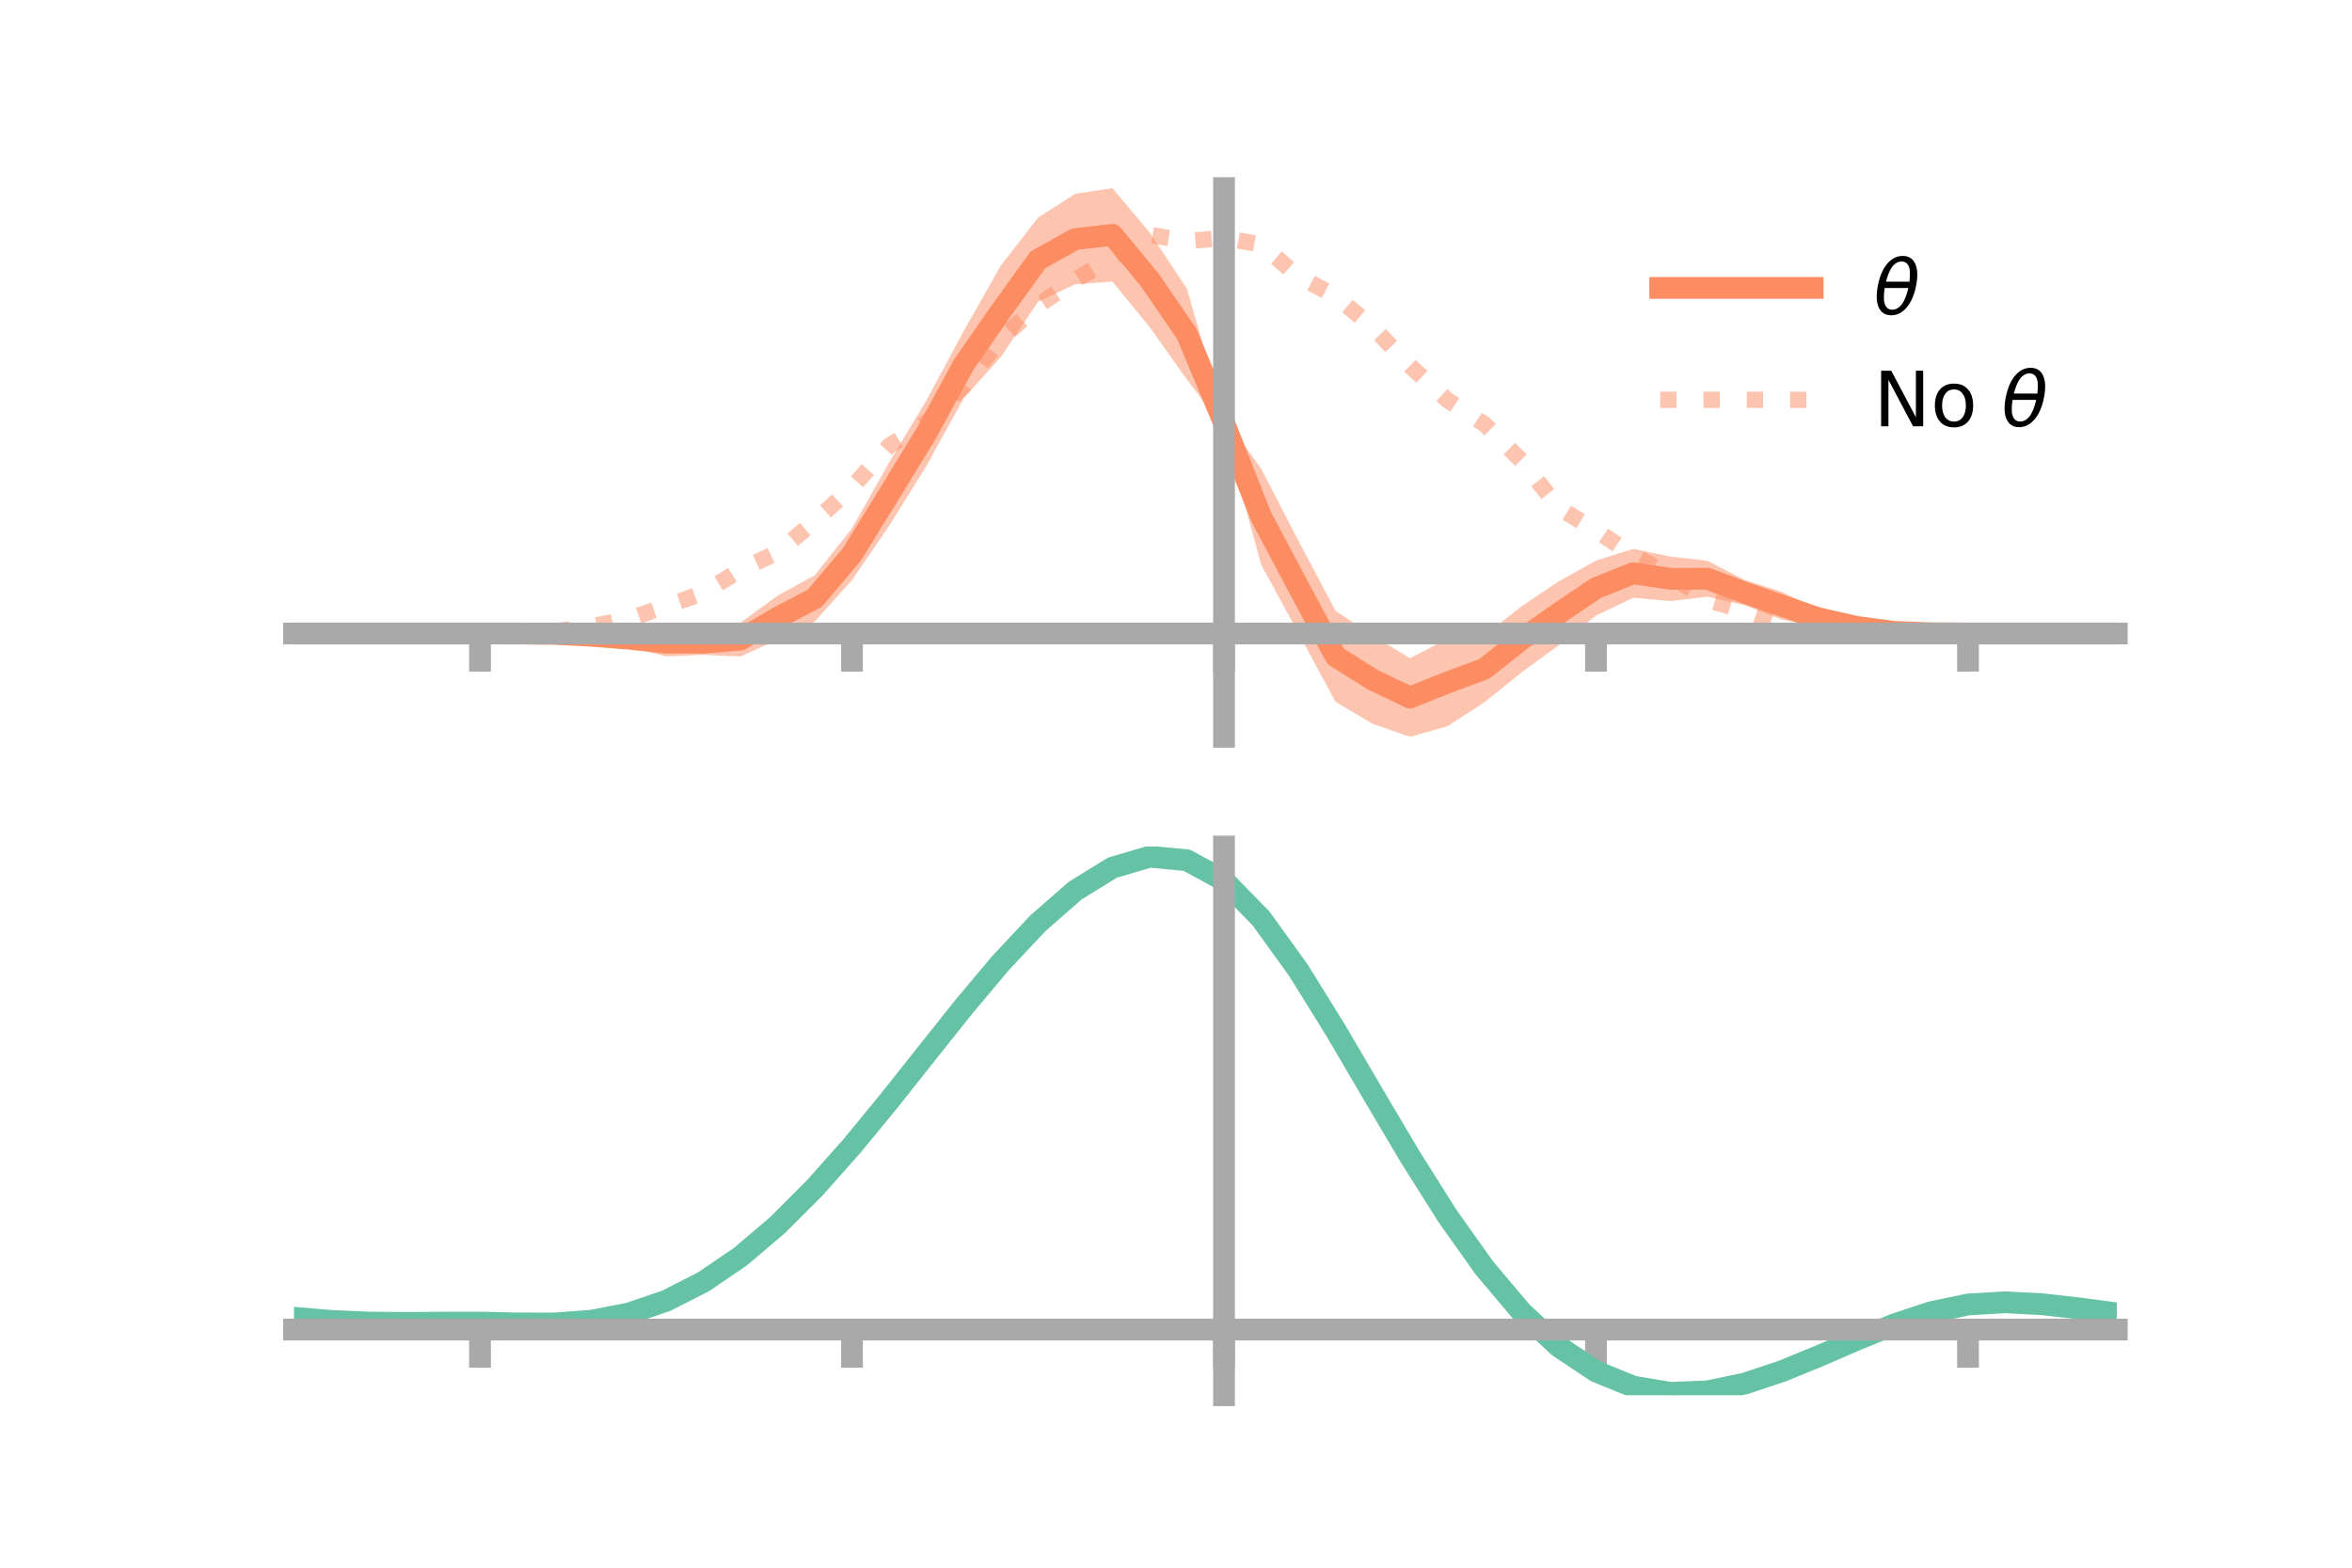 <?xml version="1.0" encoding="utf-8" standalone="no"?>
<!DOCTYPE svg PUBLIC "-//W3C//DTD SVG 1.1//EN"
  "http://www.w3.org/Graphics/SVG/1.1/DTD/svg11.dtd">
<!-- Created with matplotlib (https://matplotlib.org/) -->
<svg height="144pt" version="1.1" viewBox="0 0 216 144" width="216pt" xmlns="http://www.w3.org/2000/svg" xmlns:xlink="http://www.w3.org/1999/xlink">
 <defs>
  <style type="text/css">*{stroke-linecap:butt;stroke-linejoin:round;}</style>
 </defs>
 <g id="figure_1">
  <g id="patch_1">
   <path d="M 0 144 
L 216 144 
L 216 0 
L 0 0 
z
" style="fill:none;"/>
  </g>
  <g id="axes_1">
   <g id="patch_2">
    <path d="M 27 67.68 
L 194.4 67.68 
L 194.4 17.28 
L 27 17.28 
z
" style="fill:none;"/>
   </g>
   <g id="PolyCollection_1">
    <path clip-path="url(#p1d1ede3cb9)" d="M 27 58.19 
L 27 58.19 
L 30.416 58.19 
L 33.833 58.19 
L 37.249 58.19 
L 40.665 58.19 
L 44.082 58.188 
L 47.498 58.103 
L 50.914 57.934 
L 54.331 57.984 
L 57.747 57.917 
L 61.163 57.768 
L 64.58 57.922 
L 67.996 57.2 
L 71.412 54.721 
L 74.829 52.838 
L 78.245 48.529 
L 81.661 42.469 
L 85.078 36.776 
L 88.494 30.422 
L 91.91 24.396 
L 95.327 19.995 
L 98.743 17.807 
L 102.159 17.28 
L 105.576 21.353 
L 108.992 26.5 
L 112.408 38.296 
L 115.824 43.06 
L 119.241 49.667 
L 122.657 56.108 
L 126.073 58.383 
L 129.49 60.463 
L 132.906 58.693 
L 136.322 58.359 
L 139.739 55.691 
L 143.155 53.397 
L 146.571 51.498 
L 149.988 50.412 
L 153.404 51.124 
L 156.82 51.52 
L 160.237 53.285 
L 163.653 54.37 
L 167.069 56.044 
L 170.486 57.149 
L 173.902 57.741 
L 177.318 58.079 
L 180.735 58.189 
L 184.151 58.19 
L 187.567 58.19 
L 190.984 58.19 
L 194.4 58.19 
L 194.4 58.19 
L 194.4 58.19 
L 190.984 58.19 
L 187.567 58.19 
L 184.151 58.19 
L 180.735 58.191 
L 177.318 58.264 
L 173.902 58.341 
L 170.486 58.012 
L 167.069 57.58 
L 163.653 56.92 
L 160.237 55.602 
L 156.82 54.808 
L 153.404 55.213 
L 149.988 54.905 
L 146.571 56.545 
L 143.155 59.264 
L 139.739 61.758 
L 136.322 64.511 
L 132.906 66.716 
L 129.49 67.68 
L 126.073 66.491 
L 122.657 64.472 
L 119.241 58.145 
L 115.824 51.885 
L 112.408 39.382 
L 108.992 34.846 
L 105.576 30.035 
L 102.159 25.862 
L 98.743 26.113 
L 95.327 27.727 
L 91.91 32.796 
L 88.494 36.607 
L 85.078 42.801 
L 81.661 48.288 
L 78.245 53.287 
L 74.829 57.08 
L 71.412 58.766 
L 67.996 60.304 
L 64.58 60.149 
L 61.163 60.298 
L 57.747 59.406 
L 54.331 58.813 
L 50.914 58.51 
L 47.498 58.279 
L 44.082 58.191 
L 40.665 58.19 
L 37.249 58.19 
L 33.833 58.19 
L 30.416 58.19 
L 27 58.19 
z
" style="fill:#fc8d62;fill-opacity:0.5;"/>
   </g>
   <g id="matplotlib.axis_1">
    <g id="xtick_1">
     <g id="line2d_1">
      <defs>
       <path d="M 0 0 
L 0 3.5 
" id="m4be39fb3a5" style="stroke:#a9a9a9;stroke-width:2;"/>
      </defs>
      <g>
       <use style="fill:#a9a9a9;stroke:#a9a9a9;stroke-width:2;" x="44.082" xlink:href="#m4be39fb3a5" y="58.19"/>
      </g>
     </g>
    </g>
    <g id="xtick_2">
     <g id="line2d_2">
      <g>
       <use style="fill:#a9a9a9;stroke:#a9a9a9;stroke-width:2;" x="78.245" xlink:href="#m4be39fb3a5" y="58.19"/>
      </g>
     </g>
    </g>
    <g id="xtick_3">
     <g id="line2d_3">
      <g>
       <use style="fill:#a9a9a9;stroke:#a9a9a9;stroke-width:2;" x="112.408" xlink:href="#m4be39fb3a5" y="58.19"/>
      </g>
     </g>
    </g>
    <g id="xtick_4">
     <g id="line2d_4">
      <g>
       <use style="fill:#a9a9a9;stroke:#a9a9a9;stroke-width:2;" x="146.571" xlink:href="#m4be39fb3a5" y="58.19"/>
      </g>
     </g>
    </g>
    <g id="xtick_5">
     <g id="line2d_5">
      <g>
       <use style="fill:#a9a9a9;stroke:#a9a9a9;stroke-width:2;" x="180.735" xlink:href="#m4be39fb3a5" y="58.19"/>
      </g>
     </g>
    </g>
   </g>
   <g id="matplotlib.axis_2"/>
   <g id="line2d_6">
    <path clip-path="url(#p1d1ede3cb9)" d="M 27 58.19 
L 30.416 58.19 
L 33.833 58.19 
L 37.249 58.19 
L 40.665 58.19 
L 44.082 58.189 
L 47.498 58.191 
L 50.914 58.222 
L 54.331 58.399 
L 57.747 58.662 
L 61.163 59.033 
L 64.58 59.035 
L 67.996 58.752 
L 71.412 56.743 
L 74.829 54.959 
L 78.245 50.908 
L 81.661 45.378 
L 85.078 39.788 
L 88.494 33.514 
L 91.91 28.596 
L 95.327 23.861 
L 98.743 21.96 
L 102.159 21.571 
L 105.576 25.694 
L 108.992 30.673 
L 112.408 38.839 
L 115.824 47.472 
L 119.241 53.906 
L 122.657 60.29 
L 126.073 62.437 
L 129.49 64.072 
L 132.906 62.705 
L 136.322 61.435 
L 139.739 58.725 
L 143.155 56.331 
L 146.571 54.022 
L 149.988 52.659 
L 153.404 53.168 
L 156.82 53.164 
L 160.237 54.444 
L 163.653 55.645 
L 167.069 56.812 
L 170.486 57.581 
L 173.902 58.041 
L 177.318 58.172 
L 180.735 58.19 
L 184.151 58.19 
L 187.567 58.19 
L 190.984 58.19 
L 194.4 58.19 
" style="fill:none;stroke:#fc8d62;stroke-linecap:square;stroke-width:2;"/>
   </g>
   <g id="line2d_7">
    <path clip-path="url(#p1d1ede3cb9)" d="M 27 58.19 
L 30.416 58.19 
L 33.833 58.19 
L 37.249 58.19 
L 40.665 58.19 
L 44.082 58.19 
L 47.498 58.138 
L 50.914 58.007 
L 54.331 57.525 
L 57.747 56.862 
L 61.163 55.667 
L 64.58 54.476 
L 67.996 52.344 
L 71.412 50.734 
L 74.829 47.871 
L 78.245 44.762 
L 81.661 40.936 
L 85.078 38.827 
L 88.494 35.441 
L 91.91 31.13 
L 95.327 28.076 
L 98.743 25.7 
L 102.159 23.703 
L 105.576 21.571 
L 108.992 22.14 
L 112.408 21.862 
L 115.824 22.458 
L 119.241 25.4 
L 122.657 27.197 
L 126.073 30.059 
L 129.49 33.613 
L 132.906 36.728 
L 136.322 38.96 
L 139.739 42.32 
L 143.155 46.66 
L 146.571 48.722 
L 149.988 51.015 
L 153.404 52.87 
L 156.82 55.121 
L 160.237 56.111 
L 163.653 57.247 
L 167.069 57.734 
L 170.486 58.067 
L 173.902 58.137 
L 177.318 58.212 
L 180.735 58.19 
L 184.151 58.19 
L 187.567 58.19 
L 190.984 58.19 
L 194.4 58.19 
" style="fill:none;stroke:#fc8d62;stroke-dasharray:1.5,2.475;stroke-dashoffset:0;stroke-opacity:0.5;stroke-width:1.5;"/>
   </g>
   <g id="patch_3">
    <path d="M 112.408 67.68 
L 112.408 17.28 
" style="fill:none;stroke:#a9a9a9;stroke-linecap:square;stroke-linejoin:miter;stroke-width:2;"/>
   </g>
   <g id="patch_4">
    <path d="M 194.4 67.68 
L 194.4 17.28 
" style="fill:none;"/>
   </g>
   <g id="patch_5">
    <path d="M 27 58.19 
L 194.4 58.19 
" style="fill:none;stroke:#a9a9a9;stroke-linecap:square;stroke-linejoin:miter;stroke-width:2;"/>
   </g>
   <g id="patch_6">
    <path d="M 27 17.28 
L 194.4 17.28 
" style="fill:none;"/>
   </g>
   <g id="legend_1">
    <g id="line2d_8">
     <path d="M 152.47 26.449 
L 166.47 26.449 
" style="fill:none;stroke:#fc8d62;stroke-linecap:square;stroke-width:2;"/>
    </g>
    <g id="line2d_9"/>
    <g id="text_1">
     <!-- $\theta$ -->
     <g transform="translate(172.07 28.899)scale(0.07 -0.07)">
      <defs>
       <path d="M 45.516 34.672 
L 14.453 34.672 
Q 12.359 20.062 14.5 13.875 
Q 17.188 6.25 24.469 6.25 
Q 31.781 6.25 37.359 13.922 
Q 42.234 20.656 45.516 34.672 
z
M 47.016 42.969 
Q 48.344 56.844 46.625 61.719 
Q 43.953 69.438 36.766 69.438 
Q 29.297 69.438 23.828 61.812 
Q 19.531 55.672 16.156 42.969 
z
M 38.188 76.766 
Q 49.906 76.766 54.594 66.406 
Q 59.281 56.109 55.719 37.844 
Q 52.203 19.625 43.453 9.281 
Q 34.766 -1.125 23.047 -1.125 
Q 11.281 -1.125 6.641 9.281 
Q 2 19.625 5.516 37.844 
Q 9.078 56.109 17.719 66.406 
Q 26.422 76.766 38.188 76.766 
z
" id="DejaVuSans-Oblique-952"/>
      </defs>
      <use transform="translate(0 0.234)" xlink:href="#DejaVuSans-Oblique-952"/>
     </g>
    </g>
    <g id="line2d_10">
     <path d="M 152.47 36.724 
L 166.47 36.724 
" style="fill:none;stroke:#fc8d62;stroke-dasharray:1.5,2.475;stroke-dashoffset:0;stroke-opacity:0.5;stroke-width:1.5;"/>
    </g>
    <g id="line2d_11"/>
    <g id="text_2">
     <!-- No $\theta$ -->
     <g transform="translate(172.07 39.174)scale(0.07 -0.07)">
      <defs>
       <path d="M 9.812 72.906 
L 23.094 72.906 
L 55.422 11.922 
L 55.422 72.906 
L 64.984 72.906 
L 64.984 0 
L 51.703 0 
L 19.391 60.984 
L 19.391 0 
L 9.812 0 
z
" id="DejaVuSans-78"/>
       <path d="M 30.609 48.391 
Q 23.391 48.391 19.188 42.75 
Q 14.984 37.109 14.984 27.297 
Q 14.984 17.484 19.156 11.844 
Q 23.344 6.203 30.609 6.203 
Q 37.797 6.203 41.984 11.859 
Q 46.188 17.531 46.188 27.297 
Q 46.188 37.016 41.984 42.703 
Q 37.797 48.391 30.609 48.391 
z
M 30.609 56 
Q 42.328 56 49.016 48.375 
Q 55.719 40.766 55.719 27.297 
Q 55.719 13.875 49.016 6.219 
Q 42.328 -1.422 30.609 -1.422 
Q 18.844 -1.422 12.172 6.219 
Q 5.516 13.875 5.516 27.297 
Q 5.516 40.766 12.172 48.375 
Q 18.844 56 30.609 56 
z
" id="DejaVuSans-111"/>
       <path id="DejaVuSans-32"/>
      </defs>
      <use transform="translate(0 0.234)" xlink:href="#DejaVuSans-78"/>
      <use transform="translate(74.805 0.234)" xlink:href="#DejaVuSans-111"/>
      <use transform="translate(135.986 0.234)" xlink:href="#DejaVuSans-32"/>
      <use transform="translate(167.773 0.234)" xlink:href="#DejaVuSans-Oblique-952"/>
     </g>
    </g>
   </g>
  </g>
  <g id="axes_2">
   <g id="patch_7">
    <path d="M 27 128.16 
L 194.4 128.16 
L 194.4 77.76 
L 27 77.76 
z
" style="fill:none;"/>
   </g>
   <g id="PolyCollection_2">
    <path clip-path="url(#pa6b387cf7f)" d="M 27 121.082 
L 27 121.003 
L 30.416 121.301 
L 33.833 121.456 
L 37.249 121.487 
L 40.665 121.453 
L 44.082 121.447 
L 47.498 121.524 
L 50.914 121.526 
L 54.331 121.27 
L 57.747 120.611 
L 61.163 119.434 
L 64.58 117.667 
L 67.996 115.288 
L 71.412 112.317 
L 74.829 108.812 
L 78.245 104.87 
L 81.661 100.616 
L 85.078 96.208 
L 88.494 91.827 
L 91.91 87.674 
L 95.327 83.964 
L 98.743 80.922 
L 102.159 78.778 
L 105.576 77.76 
L 108.992 78.091 
L 112.408 79.978 
L 115.824 83.535 
L 119.241 88.344 
L 122.657 93.927 
L 126.073 99.843 
L 129.49 105.71 
L 132.906 111.213 
L 136.322 116.106 
L 139.739 120.217 
L 143.155 123.442 
L 146.571 125.743 
L 149.988 127.145 
L 153.404 127.724 
L 156.82 127.592 
L 160.237 126.889 
L 163.653 125.77 
L 167.069 124.401 
L 170.486 122.949 
L 173.902 121.58 
L 177.318 120.456 
L 180.735 119.74 
L 184.151 119.54 
L 187.567 119.727 
L 190.984 120.125 
L 194.4 120.587 
L 194.4 120.693 
L 194.4 120.693 
L 190.984 120.258 
L 187.567 119.88 
L 184.151 119.704 
L 180.735 119.906 
L 177.318 120.629 
L 173.902 121.781 
L 170.486 123.198 
L 167.069 124.705 
L 163.653 126.127 
L 160.237 127.286 
L 156.82 128.015 
L 153.404 128.16 
L 149.988 127.59 
L 146.571 126.208 
L 143.155 123.955 
L 139.739 120.818 
L 136.322 116.833 
L 132.906 112.094 
L 129.49 106.763 
L 126.073 101.073 
L 122.657 95.33 
L 119.241 89.905 
L 115.824 85.229 
L 112.408 81.771 
L 108.992 79.944 
L 105.576 79.63 
L 102.159 80.621 
L 98.743 82.696 
L 95.327 85.63 
L 91.91 89.199 
L 88.494 93.185 
L 85.078 97.38 
L 81.661 101.593 
L 78.245 105.651 
L 74.829 109.407 
L 71.412 112.743 
L 67.996 115.573 
L 64.58 117.846 
L 61.163 119.547 
L 57.747 120.698 
L 54.331 121.353 
L 50.914 121.608 
L 47.498 121.604 
L 44.082 121.526 
L 40.665 121.527 
L 37.249 121.55 
L 33.833 121.512 
L 30.416 121.362 
L 27 121.082 
z
" style="fill:#66c2a5;fill-opacity:0.5;"/>
   </g>
   <g id="matplotlib.axis_3">
    <g id="xtick_6">
     <g id="line2d_12">
      <g>
       <use style="fill:#a9a9a9;stroke:#a9a9a9;stroke-width:2;" x="44.082" xlink:href="#m4be39fb3a5" y="122.128"/>
      </g>
     </g>
    </g>
    <g id="xtick_7">
     <g id="line2d_13">
      <g>
       <use style="fill:#a9a9a9;stroke:#a9a9a9;stroke-width:2;" x="78.245" xlink:href="#m4be39fb3a5" y="122.128"/>
      </g>
     </g>
    </g>
    <g id="xtick_8">
     <g id="line2d_14">
      <g>
       <use style="fill:#a9a9a9;stroke:#a9a9a9;stroke-width:2;" x="112.408" xlink:href="#m4be39fb3a5" y="122.128"/>
      </g>
     </g>
    </g>
    <g id="xtick_9">
     <g id="line2d_15">
      <g>
       <use style="fill:#a9a9a9;stroke:#a9a9a9;stroke-width:2;" x="146.571" xlink:href="#m4be39fb3a5" y="122.128"/>
      </g>
     </g>
    </g>
    <g id="xtick_10">
     <g id="line2d_16">
      <g>
       <use style="fill:#a9a9a9;stroke:#a9a9a9;stroke-width:2;" x="180.735" xlink:href="#m4be39fb3a5" y="122.128"/>
      </g>
     </g>
    </g>
   </g>
   <g id="matplotlib.axis_4"/>
   <g id="line2d_17">
    <path clip-path="url(#pa6b387cf7f)" d="M 27 121.042 
L 30.416 121.332 
L 33.833 121.484 
L 37.249 121.519 
L 40.665 121.49 
L 44.082 121.486 
L 47.498 121.564 
L 50.914 121.567 
L 54.331 121.312 
L 57.747 120.654 
L 61.163 119.49 
L 64.58 117.757 
L 67.996 115.431 
L 71.412 112.53 
L 74.829 109.11 
L 78.245 105.26 
L 81.661 101.105 
L 85.078 96.794 
L 88.494 92.506 
L 91.91 88.436 
L 95.327 84.797 
L 98.743 81.809 
L 102.159 79.7 
L 105.576 78.695 
L 108.992 79.018 
L 112.408 80.875 
L 115.824 84.382 
L 119.241 89.124 
L 122.657 94.628 
L 126.073 100.458 
L 129.49 106.236 
L 132.906 111.653 
L 136.322 116.469 
L 139.739 120.518 
L 143.155 123.699 
L 146.571 125.975 
L 149.988 127.368 
L 153.404 127.942 
L 156.82 127.804 
L 160.237 127.088 
L 163.653 125.949 
L 167.069 124.553 
L 170.486 123.073 
L 173.902 121.68 
L 177.318 120.542 
L 180.735 119.823 
L 184.151 119.622 
L 187.567 119.803 
L 190.984 120.191 
L 194.4 120.64 
" style="fill:none;stroke:#66c2a5;stroke-linecap:square;stroke-width:2;"/>
   </g>
   <g id="patch_8">
    <path d="M 112.408 128.16 
L 112.408 77.76 
" style="fill:none;stroke:#a9a9a9;stroke-linecap:square;stroke-linejoin:miter;stroke-width:2;"/>
   </g>
   <g id="patch_9">
    <path d="M 194.4 128.16 
L 194.4 77.76 
" style="fill:none;"/>
   </g>
   <g id="patch_10">
    <path d="M 27 122.128 
L 194.4 122.128 
" style="fill:none;stroke:#a9a9a9;stroke-linecap:square;stroke-linejoin:miter;stroke-width:2;"/>
   </g>
   <g id="patch_11">
    <path d="M 27 77.76 
L 194.4 77.76 
" style="fill:none;"/>
   </g>
  </g>
 </g>
 <defs>
  <clipPath id="p1d1ede3cb9">
   <rect height="50.4" width="167.4" x="27" y="17.28"/>
  </clipPath>
  <clipPath id="pa6b387cf7f">
   <rect height="50.4" width="167.4" x="27" y="77.76"/>
  </clipPath>
 </defs>
</svg>
